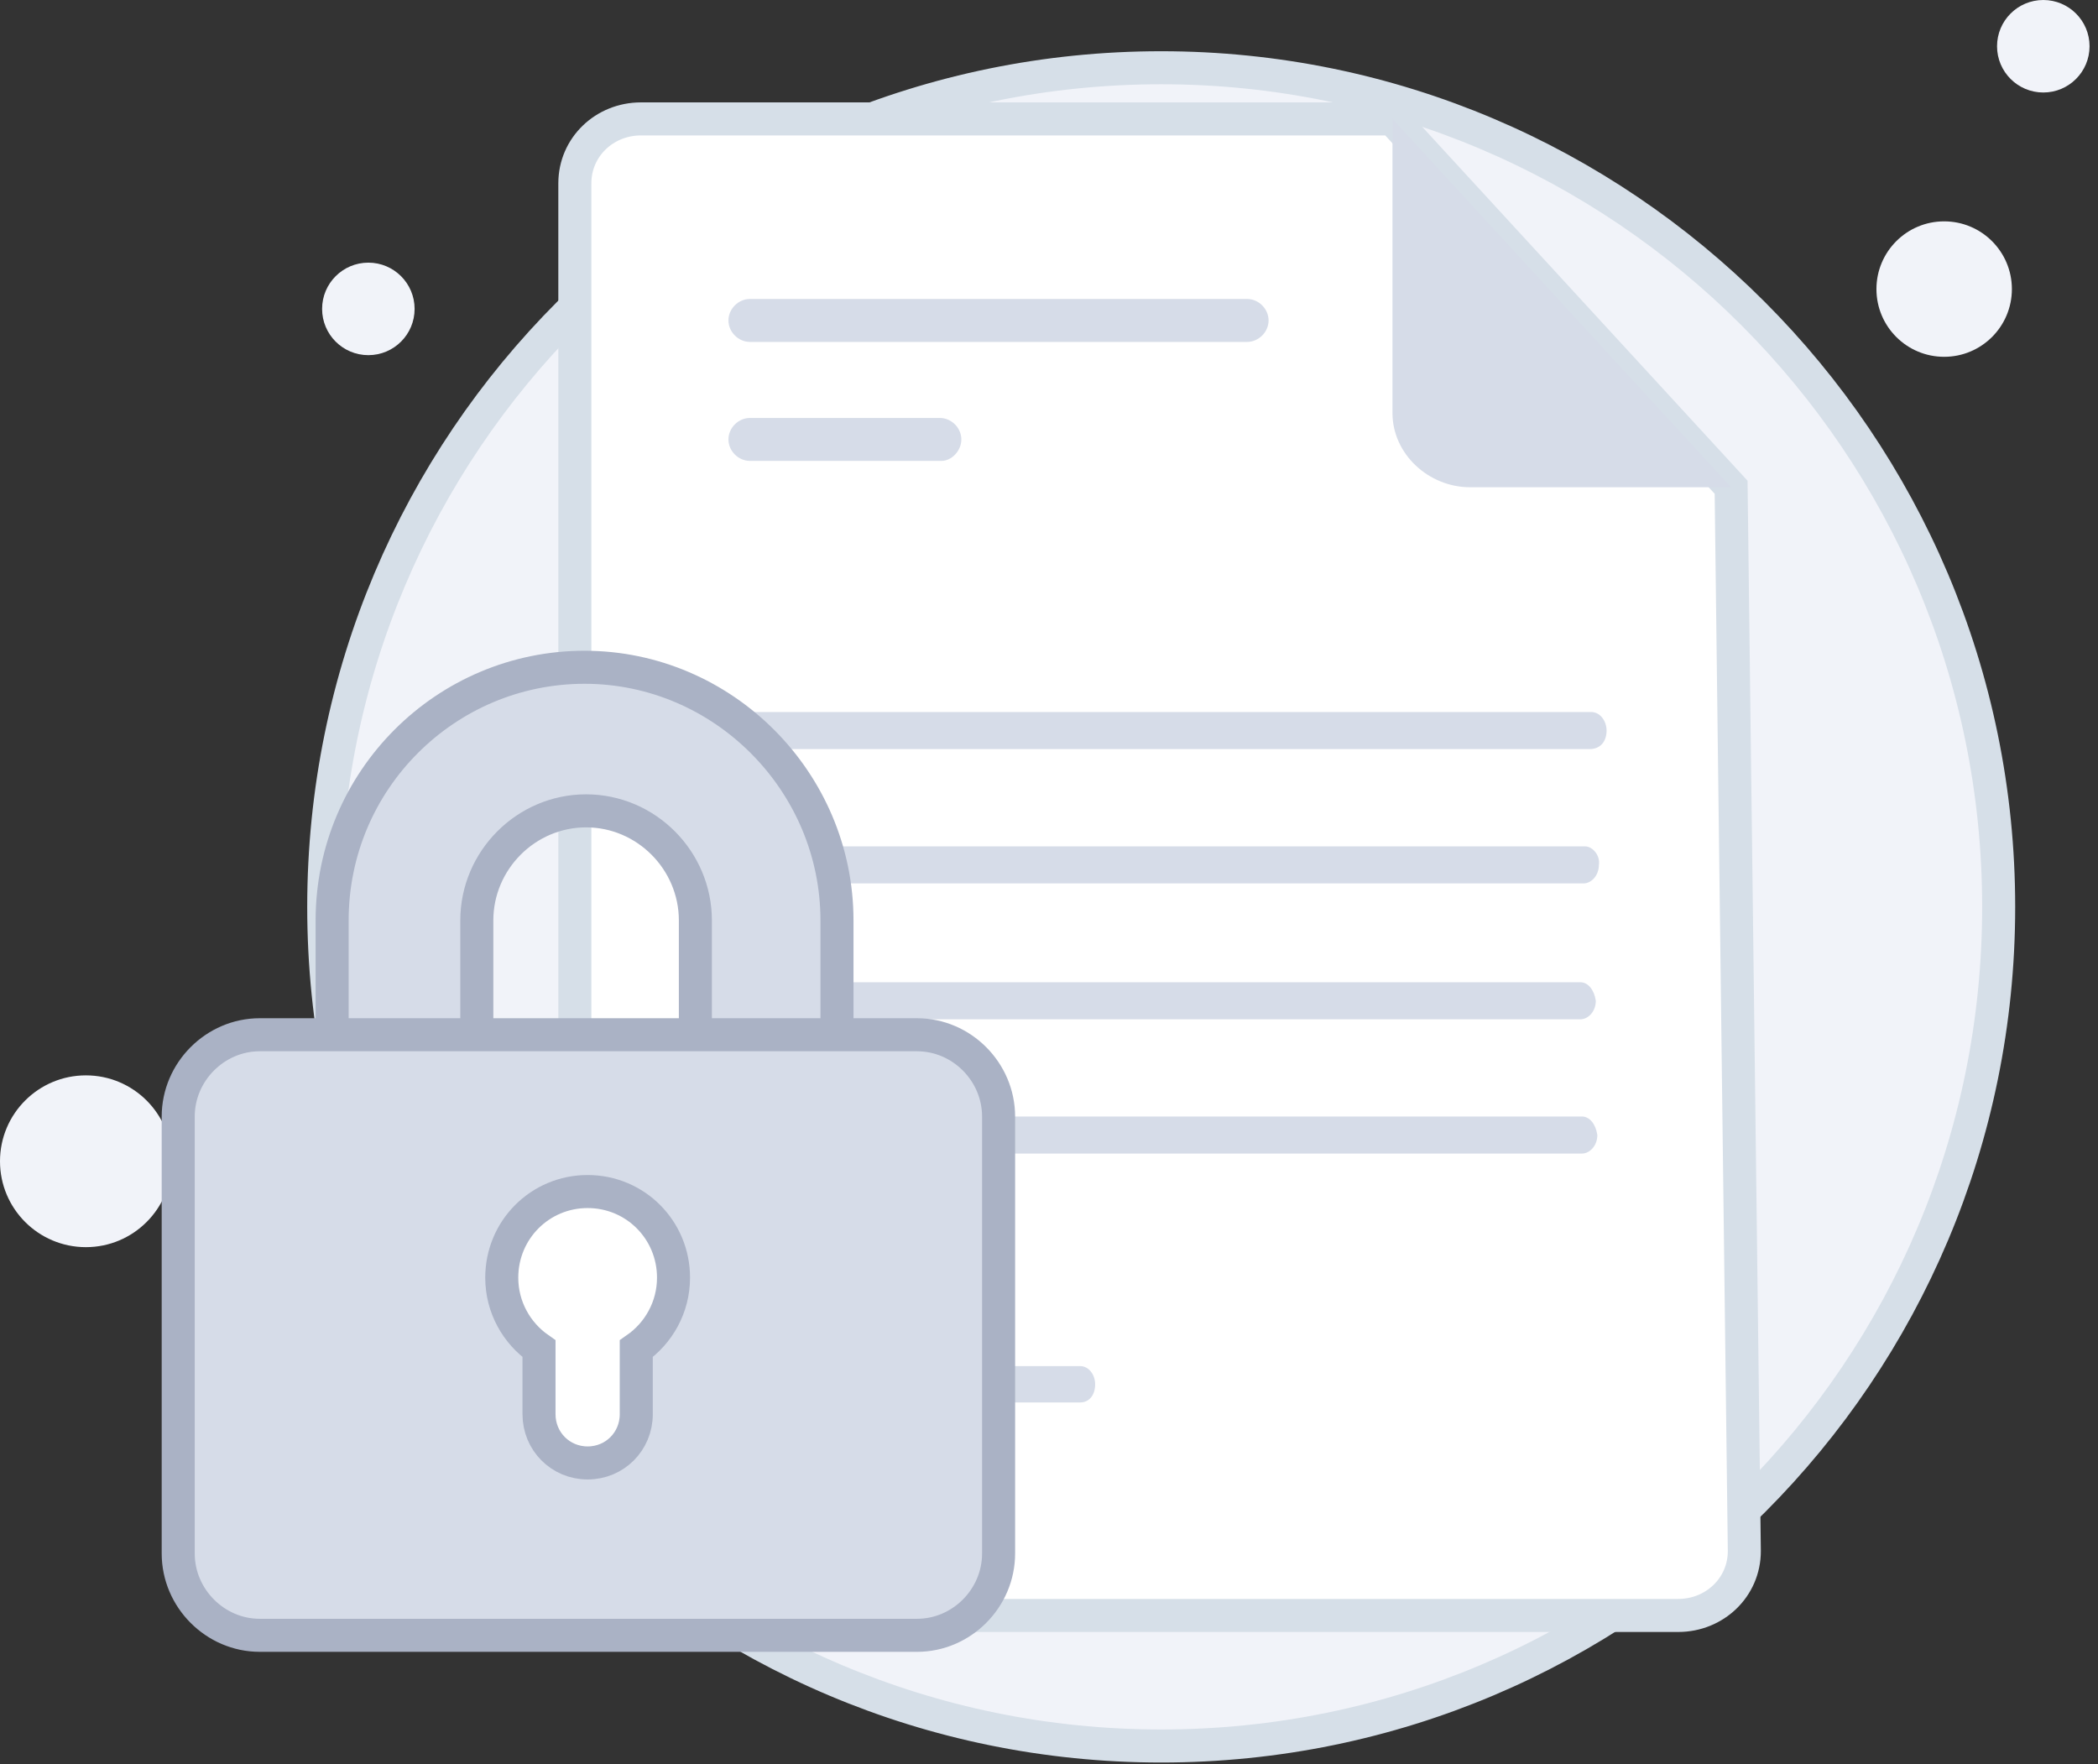 <svg width="201" height="169" viewBox="0 0 201 169" fill="none" xmlns="http://www.w3.org/2000/svg">
<rect x="0" y="0" width="201" height="169" fill="#333333" stroke="none"/>
<path d="M111.25 167.276C155.56 167.276 191.484 131.353 191.484 86.884C191.484 42.415 155.402 6.491 111.25 6.491C66.939 6.491 31.016 42.415 31.016 86.884C31.016 131.353 66.939 167.276 111.25 167.276Z" fill="#F1F3F9" stroke="#D6DFE8" stroke-width="3.165" stroke-miterlimit="10"/>
<path d="M186.261 34.184C189.845 34.184 192.75 31.279 192.75 27.696C192.75 24.112 189.845 21.207 186.261 21.207C182.678 21.207 179.773 24.112 179.773 27.696C179.773 31.279 182.678 34.184 186.261 34.184Z" fill="#F1F3F9"/>
<path d="M195.759 8.862C198.207 8.862 200.19 6.878 200.19 4.431C200.19 1.984 198.207 0 195.759 0C193.312 0 191.328 1.984 191.328 4.431C191.328 6.878 193.312 8.862 195.759 8.862Z" fill="#F1F3F9"/>
<path d="M35.29 34.026C37.738 34.026 39.721 32.042 39.721 29.595C39.721 27.147 37.738 25.163 35.29 25.163C32.843 25.163 30.859 27.147 30.859 29.595C30.859 32.042 32.843 34.026 35.29 34.026Z" fill="#F1F3F9"/>
<path d="M8.229 119.484C12.774 119.484 16.458 115.8 16.458 111.255C16.458 106.71 12.774 103.026 8.229 103.026C3.684 103.026 -0 106.71 -0 111.255C-0 115.8 3.684 119.484 8.229 119.484Z" fill="#F1F3F9"/>
<path d="M165.85 46.682L167.116 148.597C167.116 152.079 164.267 154.769 160.785 154.769H61.403C57.921 154.769 55.073 151.92 55.073 148.597V17.564C55.073 14.082 57.921 11.392 61.403 11.392H133.408L165.85 46.682Z" fill="white" stroke="#D6DFE8" stroke-width="3.165" stroke-miterlimit="10"/>
<path d="M103.496 134.362H84.031C83.24 134.362 82.606 133.571 82.606 132.622C82.606 131.672 83.24 130.881 84.031 130.881H103.496C104.287 130.881 104.92 131.672 104.92 132.622C104.92 133.729 104.287 134.362 103.496 134.362Z" fill="#D6DCE8"/>
<path d="M92.419 134.362H71.213C70.422 134.362 69.789 133.571 69.789 132.622C69.789 131.672 70.422 130.881 71.213 130.881H92.419C93.21 130.881 93.843 131.672 93.843 132.622C93.843 133.729 93.21 134.362 92.419 134.362Z" fill="#D5DDEA"/>
<path d="M119.48 32.758H71.846C70.738 32.758 69.789 31.808 69.789 30.701C69.789 29.593 70.738 28.643 71.846 28.643H119.48C120.588 28.643 121.537 29.593 121.537 30.701C121.537 31.808 120.588 32.758 119.48 32.758Z" fill="#D6DCE8"/>
<path d="M90.203 44.157H71.846C70.738 44.157 69.789 43.208 69.789 42.1C69.789 40.992 70.738 40.043 71.846 40.043H90.045C91.153 40.043 92.102 40.992 92.102 42.1C92.102 43.208 91.153 44.157 90.203 44.157Z" fill="#D6DCE8"/>
<path d="M133.406 11.392V39.561C133.406 43.517 136.887 46.682 140.843 46.682H165.847" fill="#D6DCE8"/>
<path d="M151.56 106.967H96.704H90.658H72.373C71.636 106.967 70.898 107.707 70.898 108.742C70.898 109.63 71.488 110.517 72.373 110.517H90.658H96.704H151.56C152.297 110.517 153.034 109.778 153.034 108.742C152.887 107.707 152.297 106.967 151.56 106.967Z" fill="#D6DCE8"/>
<path d="M151.412 94.105H131.063H124.132H72.373C71.636 94.105 70.898 94.845 70.898 95.88C70.898 96.768 71.488 97.655 72.373 97.655H124.132H131.063H151.412C152.15 97.655 152.887 96.916 152.887 95.88C152.739 94.845 152.15 94.105 151.412 94.105Z" fill="#D6DCE8"/>
<path d="M151.855 81.087H146.546H141.237H72.373C71.636 81.087 70.898 81.826 70.898 82.862C70.898 83.749 71.488 84.637 72.373 84.637H141.237H147.136H151.707C152.445 84.637 153.182 83.897 153.182 82.862C153.329 81.974 152.592 81.087 151.855 81.087Z" fill="#D6DCE8"/>
<path d="M94.052 135.667H72.375C71.638 135.667 70.9 134.927 70.9 133.892C70.9 133.004 71.49 132.117 72.375 132.117H94.052C94.789 132.117 95.526 132.856 95.526 133.892C95.526 135.075 94.789 135.667 94.052 135.667Z" fill="#E3EAF2"/>
<path d="M152.444 68.217H135.192H130.915H72.373C71.636 68.217 70.898 68.957 70.898 69.992C70.898 70.88 71.488 71.767 72.373 71.767H130.915H135.192H152.297C153.329 71.767 153.919 71.028 153.919 69.992C153.919 69.105 153.329 68.217 152.444 68.217Z" fill="#D6DCE8"/>
<path d="M73.551 143.506H38.751C34.917 143.506 31.82 140.399 31.82 136.554V88.186C31.82 74.725 42.732 63.928 56.004 63.928C69.275 63.928 80.187 74.873 80.187 88.186V136.702C80.335 140.399 77.238 143.506 73.551 143.506ZM45.681 129.75H66.621V88.186C66.621 82.417 61.902 77.684 56.151 77.684C50.4 77.684 45.681 82.417 45.681 88.186V129.75V129.75Z" fill="#D6DCE8" stroke="#AAB2C5" stroke-width="3.165" stroke-miterlimit="10"/>
<path d="M87.855 156.672H24.889C20.613 156.672 17.074 153.122 17.074 148.833V106.973C17.074 102.684 20.613 99.134 24.889 99.134H87.855C92.132 99.134 95.671 102.684 95.671 106.973V148.833C95.671 153.122 92.132 156.672 87.855 156.672Z" fill="#D6DCE8" stroke="#AAB2C5" stroke-width="3.165" stroke-miterlimit="10"/>
<path d="M60.958 129.215C63.087 127.735 64.527 125.254 64.527 122.405C64.527 117.832 60.87 114.156 56.299 114.156C51.729 114.156 48.071 117.832 48.071 122.405C48.071 125.254 49.512 127.735 51.64 129.215V135.49C51.64 138.088 53.698 140.158 56.299 140.158C58.901 140.158 60.958 138.088 60.958 135.49V129.215Z" fill="white" stroke="#AAB2C5" stroke-width="3.165"/>
</svg>
